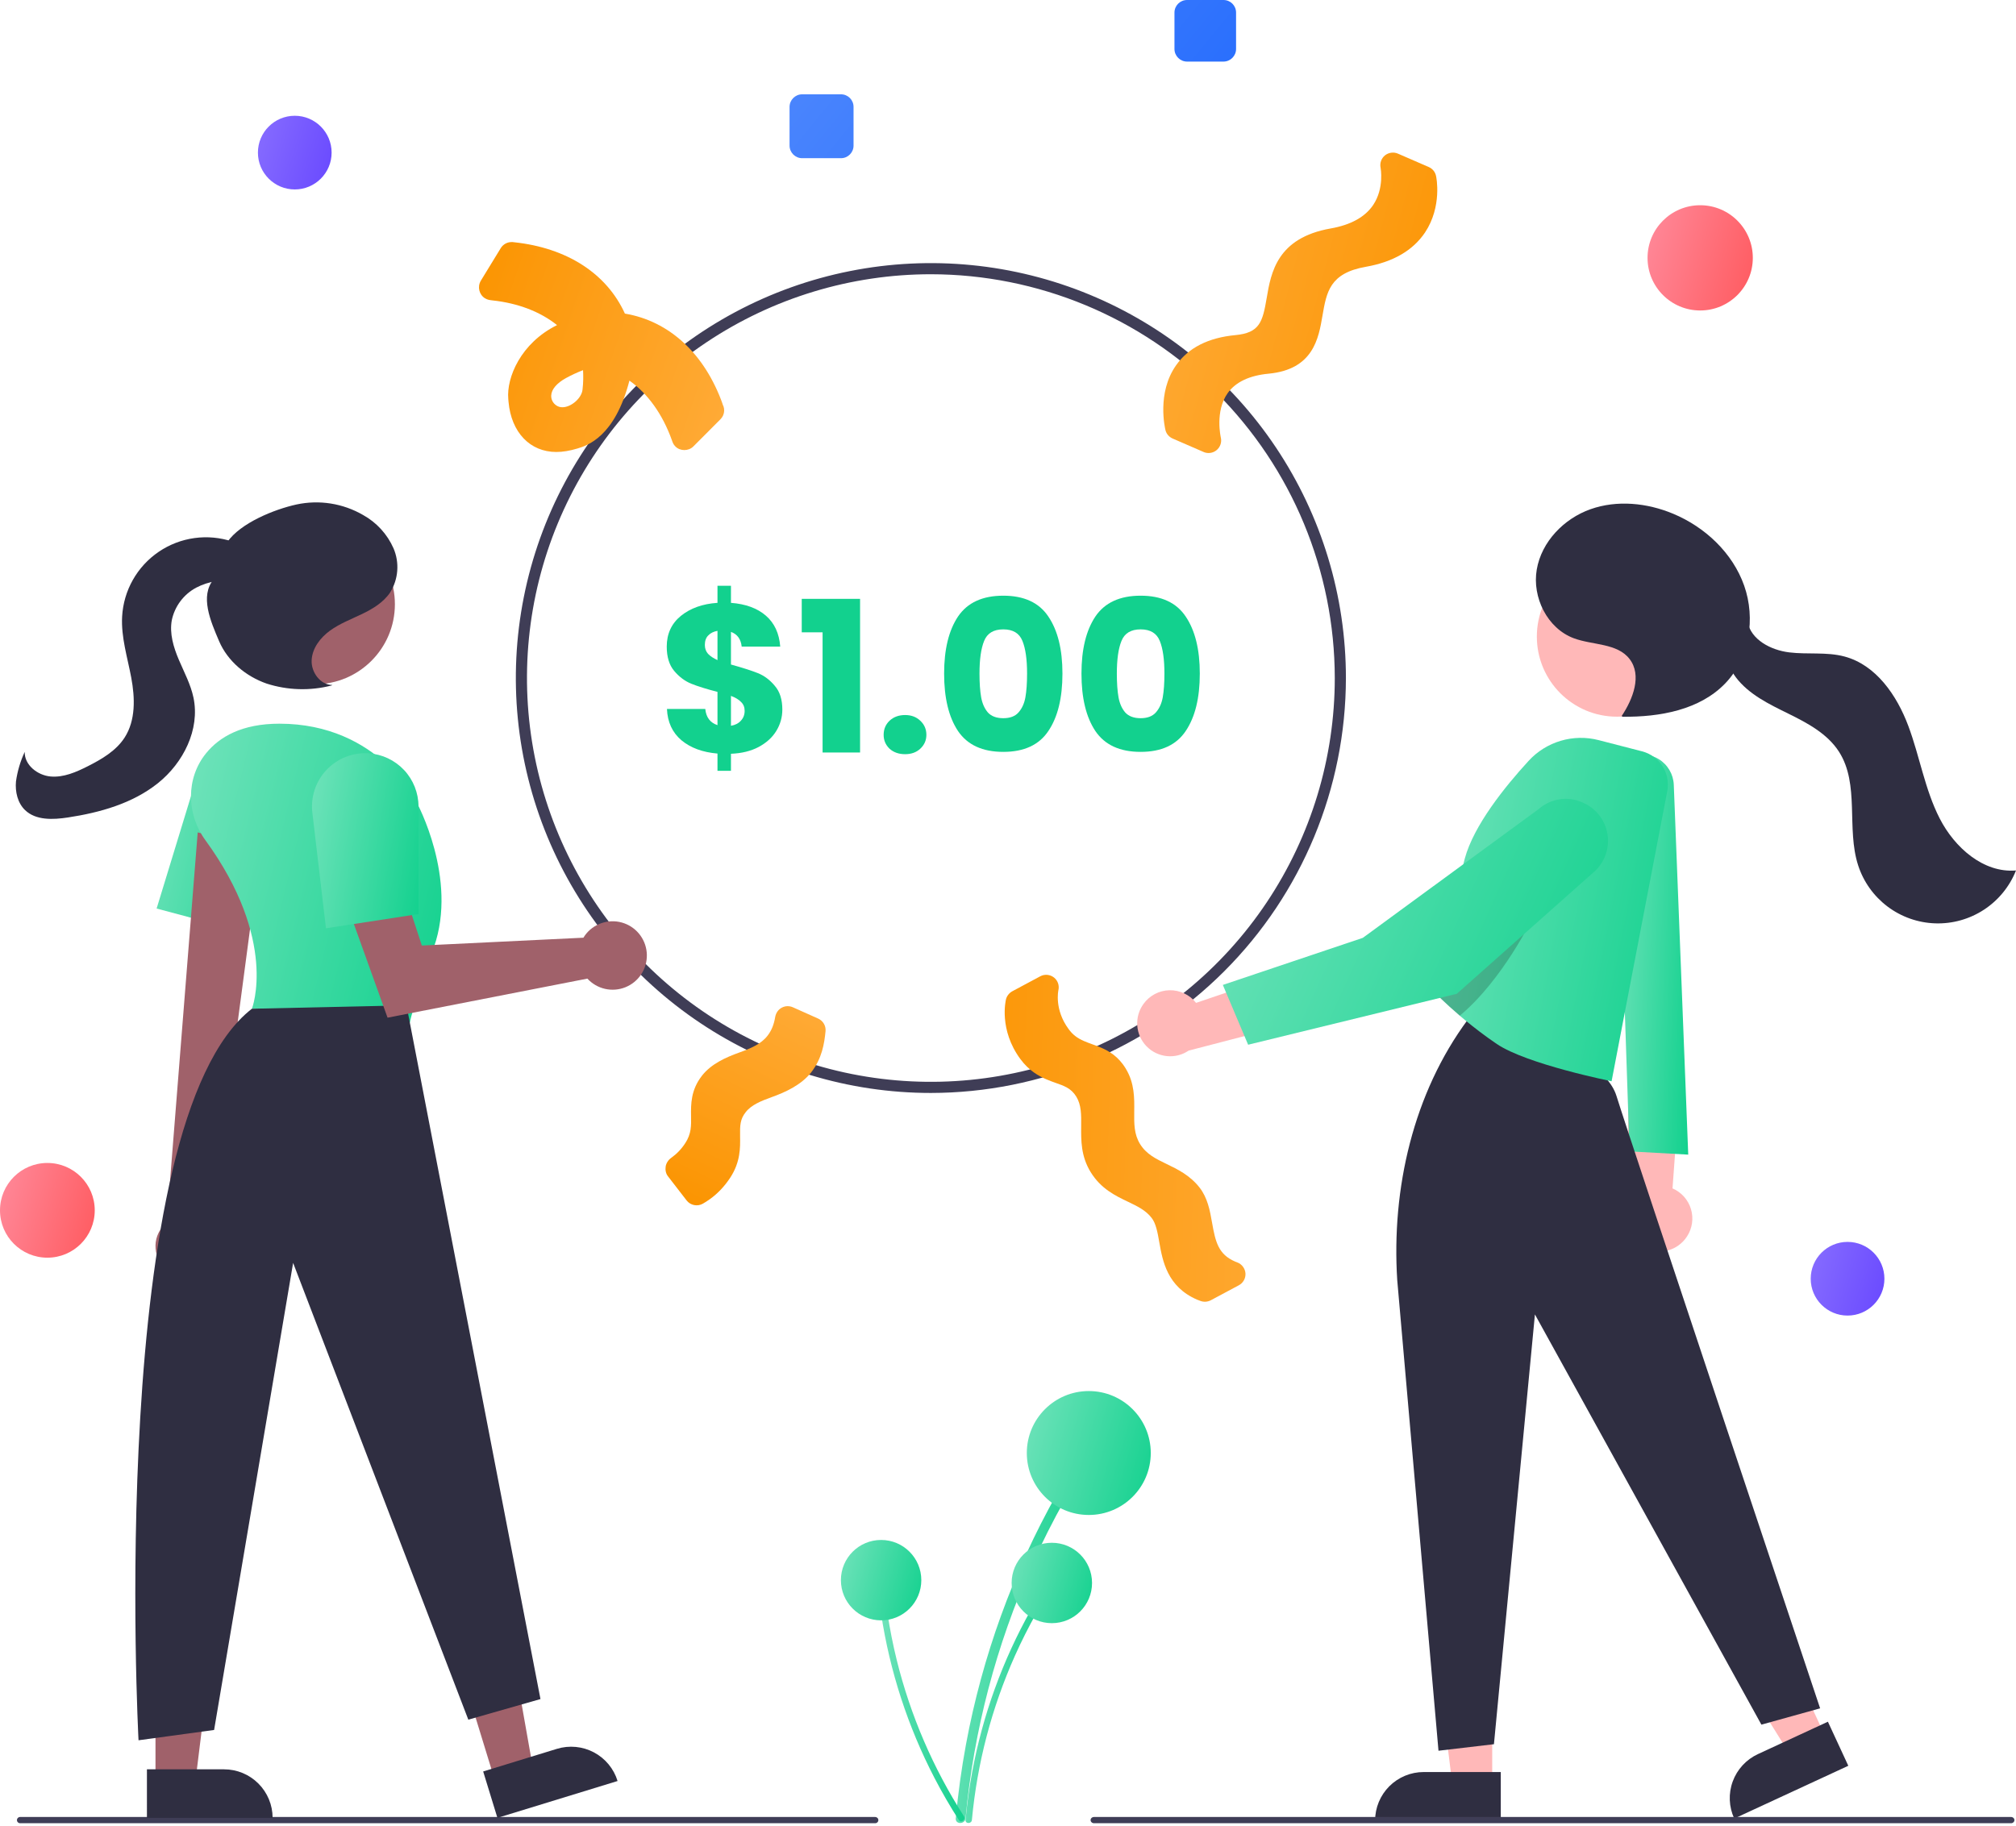 <svg width="383" height="347" viewBox="0 0 383 347" fill="none" xmlns="http://www.w3.org/2000/svg">
<path d="M283.49 338.914L275.893 338.914L272.279 309.61L283.492 309.611L283.49 338.914Z" fill="#FFB8B8"/>
<path d="M270.467 336.744H285.119V345.969H261.242C261.242 344.757 261.481 343.558 261.944 342.438C262.408 341.319 263.088 340.302 263.944 339.446C264.801 338.589 265.818 337.909 266.937 337.446C268.056 336.982 269.256 336.744 270.467 336.744Z" fill="#2F2E41"/>
<path d="M183.436 345.538C184.981 328.898 189.248 312.625 196.068 297.368C197.969 293.122 200.06 288.969 202.344 284.91C202.93 283.866 201.325 282.928 200.738 283.972C192.435 298.756 186.618 314.803 183.52 331.474C182.658 336.129 182.011 340.817 181.577 345.538C181.467 346.729 183.327 346.721 183.436 345.538Z" fill="url(#paint0_linear_2060_75697)"/>
<path d="M183.119 345.13C177.269 336.002 172.959 325.975 170.359 315.449C169.637 312.519 169.051 309.56 168.599 306.573C168.573 306.419 168.488 306.281 168.362 306.188C168.236 306.095 168.079 306.055 167.924 306.076C167.768 306.097 167.628 306.177 167.531 306.299C167.433 306.422 167.388 306.578 167.403 306.734C169.055 317.609 172.483 328.139 177.55 337.902C178.966 340.627 180.506 343.284 182.168 345.872C182.586 346.525 183.535 345.779 183.119 345.13V345.13Z" fill="url(#paint1_linear_2060_75697)"/>
<path d="M184.641 345.85C185.643 335.055 188.412 324.498 192.836 314.6C194.069 311.845 195.426 309.152 196.907 306.518C196.981 306.381 196.999 306.219 196.957 306.069C196.915 305.918 196.815 305.79 196.68 305.711C196.545 305.632 196.385 305.609 196.233 305.646C196.081 305.683 195.949 305.777 195.866 305.91C190.479 315.5 186.705 325.911 184.695 336.726C184.136 339.746 183.716 342.788 183.435 345.85C183.363 346.623 184.57 346.618 184.641 345.85H184.641Z" fill="url(#paint2_linear_2060_75697)"/>
<path d="M346.7 329.835L339.806 333.027L324.215 307.954L334.39 303.244L346.7 329.835Z" fill="#FFB8B8"/>
<path d="M333.969 333.336L347.265 327.181L351.141 335.553L329.473 345.583C328.445 343.363 328.342 340.826 329.185 338.529C330.028 336.232 331.749 334.364 333.969 333.336Z" fill="#2F2E41"/>
<path d="M382.054 346.47H207.839C207.667 346.47 207.503 346.408 207.381 346.296C207.26 346.185 207.191 346.034 207.191 345.877C207.191 345.72 207.26 345.569 207.381 345.458C207.503 345.347 207.667 345.284 207.839 345.284H382.054C382.226 345.284 382.39 345.347 382.512 345.458C382.633 345.569 382.701 345.72 382.701 345.877C382.701 346.034 382.633 346.185 382.512 346.296C382.39 346.408 382.226 346.47 382.054 346.47Z" fill="#3F3D56"/>
<path d="M166.266 346.47H3.823C3.662 346.47 3.509 346.408 3.396 346.296C3.282 346.185 3.219 346.034 3.219 345.877C3.219 345.72 3.282 345.569 3.396 345.458C3.509 345.347 3.662 345.284 3.823 345.284H166.266C166.426 345.284 166.58 345.347 166.693 345.458C166.806 345.569 166.87 345.72 166.87 345.877C166.87 346.034 166.806 346.185 166.693 346.296C166.58 346.408 166.426 346.47 166.266 346.47Z" fill="#3F3D56"/>
<path d="M93.987 338.232L101.251 336.003L96.11 306.929L85.391 310.219L93.987 338.232Z" fill="#A0616A"/>
<path d="M117.326 338.448L94.5 345.453L91.794 336.634L105.801 332.336C108.14 331.618 110.668 331.859 112.829 333.005C114.991 334.151 116.608 336.109 117.326 338.448Z" fill="#2F2E41"/>
<path d="M29.54 338.399H37.138L40.752 309.096L29.539 309.096L29.54 338.399Z" fill="#A0616A"/>
<path d="M51.791 345.452L27.915 345.453L27.914 336.228L42.566 336.228C45.012 336.227 47.359 337.199 49.089 338.929C50.819 340.659 51.791 343.006 51.791 345.452Z" fill="#2F2E41"/>
<path d="M199.828 308.453C204.046 308.453 207.466 305.033 207.466 300.815C207.466 296.596 204.046 293.176 199.828 293.176C195.609 293.176 192.189 296.596 192.189 300.815C192.189 305.033 195.609 308.453 199.828 308.453Z" fill="url(#paint3_linear_2060_75697)"/>
<path d="M167.392 307.917C171.611 307.917 175.03 304.497 175.03 300.278C175.03 296.06 171.611 292.64 167.392 292.64C163.174 292.64 159.754 296.06 159.754 300.278C159.754 304.497 163.174 307.917 167.392 307.917Z" fill="url(#paint4_linear_2060_75697)"/>
<path d="M206.848 287.892C213.351 287.892 218.622 282.621 218.622 276.118C218.622 269.616 213.351 264.344 206.848 264.344C200.346 264.344 195.074 269.616 195.074 276.118C195.074 282.621 200.346 287.892 206.848 287.892Z" fill="url(#paint5_linear_2060_75697)"/>
<path d="M320.482 234.988C320.984 234.228 321.312 233.367 321.445 232.465C321.578 231.564 321.511 230.645 321.25 229.772C320.989 228.899 320.54 228.094 319.935 227.414C319.329 226.733 318.581 226.194 317.745 225.834L319.35 203.748L309.31 209.37L309.324 229.481C308.812 230.927 308.848 232.51 309.426 233.931C310.003 235.352 311.082 236.512 312.457 237.19C313.832 237.869 315.409 238.02 316.888 237.614C318.367 237.208 319.646 236.274 320.482 234.988V234.988Z" fill="#FFB8B8"/>
<path d="M29.754 172.652L36.221 151.492C36.655 150.075 37.394 148.771 38.386 147.671C39.379 146.571 40.601 145.703 41.966 145.128C43.332 144.552 44.806 144.283 46.287 144.341C47.767 144.398 49.217 144.779 50.534 145.458C52.819 146.642 54.568 148.649 55.426 151.074C56.285 153.499 56.19 156.16 55.16 158.518L46.938 177.243L29.754 172.652Z" fill="url(#paint6_linear_2060_75697)"/>
<path d="M176.848 207.697C161.254 207.697 146.009 203.072 133.043 194.408C120.076 185.744 109.97 173.43 104.002 159.022C98.034 144.615 96.473 128.761 99.515 113.466C102.557 98.171 110.067 84.121 121.094 73.094C132.121 62.067 146.171 54.557 161.466 51.515C176.761 48.473 192.615 50.034 207.022 56.002C221.43 61.97 233.744 72.076 242.408 85.043C251.072 98.009 255.697 113.254 255.697 128.848C255.673 149.753 247.358 169.795 232.576 184.576C217.795 199.358 197.753 207.673 176.848 207.697ZM176.848 52.115C161.672 52.115 146.836 56.615 134.218 65.047C121.599 73.478 111.764 85.463 105.956 99.484C100.148 113.505 98.629 128.933 101.589 143.818C104.55 158.703 111.858 172.376 122.59 183.107C133.321 193.838 146.994 201.146 161.878 204.107C176.763 207.068 192.192 205.548 206.213 199.741C220.234 193.933 232.218 184.098 240.65 171.479C249.081 158.86 253.582 144.025 253.582 128.848C253.559 108.504 245.467 89 231.082 74.615C216.696 60.23 197.192 52.138 176.848 52.115Z" fill="#3F3D56"/>
<path d="M217.227 190.798C217.79 190.006 218.531 189.356 219.39 188.901C220.248 188.446 221.202 188.198 222.173 188.177C223.145 188.155 224.108 188.362 224.986 188.779C225.864 189.196 226.632 189.813 227.229 190.579L248.195 183.453L245.289 194.587L225.825 199.647C224.606 200.473 223.136 200.843 221.671 200.693C220.207 200.543 218.842 199.882 217.817 198.826C216.791 197.771 216.17 196.387 216.062 194.919C215.954 193.451 216.366 191.992 217.227 190.798Z" fill="#FFB8B8"/>
<path d="M317.985 149.135L320.731 219.417L309.576 218.797L307.098 145.056L309.45 143.949C310.345 143.528 311.33 143.335 312.318 143.387C313.306 143.44 314.265 143.736 315.11 144.25C315.955 144.763 316.66 145.478 317.162 146.33C317.664 147.183 317.947 148.146 317.985 149.135Z" fill="url(#paint7_linear_2060_75697)"/>
<path d="M265.449 243.282L273.285 332.694L283.819 331.455L291.605 249.782L334.632 327.737L345.787 324.638C345.787 324.638 309.885 217.249 307.097 208.264C304.04 198.414 279.831 194.631 279.831 194.631L278.901 193.701C268.499 207.704 264.332 225.874 265.449 243.282Z" fill="#2F2E41"/>
<path d="M351 250C354.866 250 358 246.866 358 243C358 239.134 354.866 236 351 236C347.134 236 344 239.134 344 243C344 246.866 347.134 250 351 250Z" fill="url(#paint8_linear_2060_75697)"/>
<path d="M9 239C13.971 239 18 234.971 18 230C18 225.029 13.971 221 9 221C4.029 221 0 225.029 0 230C0 234.971 4.029 239 9 239Z" fill="url(#paint9_linear_2060_75697)"/>
<path d="M316.747 150.339L306.17 205.471C306.17 205.471 290.095 202.261 284.369 198.394C282.101 196.858 280.044 195.271 278.309 193.834C277.968 193.555 277.646 193.276 277.33 193.009C274.467 190.562 272.707 188.74 272.707 188.74C272.707 188.74 273.624 184.247 274.745 178.93C275.997 172.975 277.516 165.979 278.29 163.123C279.994 156.858 285.844 149.558 290.405 144.588C292.056 142.786 294.167 141.467 296.51 140.773C298.854 140.078 301.343 140.035 303.709 140.647L311.963 142.779C313.573 143.194 314.963 144.207 315.852 145.611C316.741 147.016 317.061 148.706 316.747 150.339Z" fill="url(#paint10_linear_2060_75697)"/>
<path opacity="0.2" d="M291.167 174.42C291.167 174.42 285.478 186.243 277.33 193.01C274.467 190.562 272.707 188.74 272.707 188.74C272.707 188.74 273.624 184.248 274.745 178.931C281.574 175.324 288.614 173.05 291.167 174.42Z" fill="black"/>
<path d="M31.474 241.062C30.85 240.515 30.353 239.838 30.019 239.078C29.685 238.318 29.522 237.494 29.541 236.664C29.559 235.834 29.76 235.019 30.128 234.275C30.496 233.531 31.023 232.877 31.671 232.358L37.561 158.187L49.54 161.179L39.949 233.532C40.748 234.679 41.098 236.078 40.933 237.466C40.769 238.854 40.101 240.133 39.056 241.061C38.011 241.989 36.663 242.502 35.265 242.502C33.868 242.502 32.519 241.99 31.474 241.062Z" fill="#A0616A"/>
<path d="M301.254 152.778C300.692 152.491 300.105 152.258 299.5 152.081C298.264 151.742 296.963 151.716 295.715 152.003C294.466 152.291 293.308 152.884 292.345 153.729L258.909 178.221L232.316 187.166L237.121 198.531L276.765 188.849L303.058 165.483C303.963 164.615 304.648 163.545 305.058 162.36C305.467 161.175 305.588 159.909 305.412 158.668C305.236 157.427 304.767 156.245 304.044 155.221C303.321 154.197 302.364 153.359 301.254 152.778Z" fill="url(#paint11_linear_2060_75697)"/>
<path d="M39.015 159.658C35.398 154.693 35.286 147.854 39.183 143.104C41.725 140.005 45.978 137.524 53.079 137.524C72.006 137.524 79.185 152.535 79.185 152.535C79.185 152.535 87.016 166.893 82.448 179.946C77.879 192.999 77.879 194.304 77.879 194.304L47.858 191.694C47.858 191.694 52.922 178.751 39.015 159.658Z" fill="url(#paint12_linear_2060_75697)"/>
<path d="M77.225 191.042L102.678 322.876L88.972 326.791L55.687 239.99L40.676 328.749L26.318 330.707C26.318 330.707 20.02 213.267 47.856 191.694L77.225 191.042Z" fill="#2F2E41"/>
<path d="M214.271 228.359C211.871 227.216 209.155 225.901 207.205 222.739C205.339 219.698 205.379 216.701 205.401 214.02C205.423 211.849 205.448 209.986 204.472 208.388C203.474 206.762 202.079 206.327 200.545 205.781C199.938 205.569 199.324 205.336 198.736 205.082C197.432 204.516 195.516 203.514 193.854 201.26C189.736 195.676 191.066 190.138 191.116 189.904C191.277 189.259 191.723 188.703 192.307 188.377L197.631 185.526C198.454 185.083 199.487 185.173 200.226 185.749C200.964 186.325 201.296 187.286 201.066 188.209C201.068 188.243 200.262 191.828 203.019 195.562C203.776 196.606 204.631 197.266 205.949 197.838C206.451 198.056 206.965 198.245 207.479 198.434C208.071 198.64 208.643 198.854 209.216 199.102C210.65 199.724 212.461 200.731 213.868 203.062C215.559 205.839 215.511 208.697 215.481 211.239C215.453 213.543 215.442 215.531 216.578 217.387C217.791 219.343 219.58 220.205 221.65 221.205C223.691 222.193 226.019 223.305 227.867 225.64C229.424 227.626 229.862 230.031 230.269 232.353C230.917 236.041 231.477 238.362 234.63 239.73L235.067 239.902C235.917 240.22 236.549 241.039 236.615 241.987C236.672 242.915 236.182 243.809 235.345 244.247L230.02 247.097C229.408 247.411 228.689 247.457 228.061 247.218C227.839 247.139 227.618 247.06 227.403 246.967C221.741 244.51 220.866 239.617 220.238 236.041C219.922 234.217 219.603 232.478 218.791 231.444C217.669 229.987 216.089 229.233 214.271 228.359Z" fill="url(#paint13_linear_2060_75697)"/>
<path d="M111.435 177.357C111.214 177.62 111.015 177.899 110.838 178.193L80.142 179.681L74.232 161.637L63.969 166.515L73.628 193.391L111.591 185.966C112.483 186.94 113.65 187.62 114.938 187.914C116.225 188.208 117.572 188.103 118.798 187.614C120.025 187.124 121.073 186.273 121.804 185.172C122.535 184.072 122.914 182.776 122.89 181.455C122.866 180.135 122.44 178.853 121.67 177.78C120.9 176.707 119.821 175.894 118.578 175.45C117.334 175.005 115.985 174.949 114.709 175.29C113.433 175.63 112.291 176.351 111.435 177.357V177.357Z" fill="#A0616A"/>
<path d="M154.141 203.741C152.217 206.21 149.144 207.579 146.606 208.489C144.592 209.217 142.743 209.962 141.673 211.341C140.598 212.685 140.57 213.856 140.603 215.945C140.634 218.112 140.677 220.808 138.736 223.788C137.669 225.414 136.361 226.809 134.848 227.889C134.391 228.216 133.953 228.491 133.519 228.743C132.492 229.322 131.17 229.057 130.451 228.131L126.895 223.528C126.497 223.025 126.366 222.331 126.462 221.686C126.559 221.041 126.964 220.426 127.485 220.053C128.579 219.272 129.472 218.346 130.199 217.213C131.343 215.454 131.325 213.95 131.285 212.04C131.258 209.851 131.227 207.146 133.364 204.411C135.142 202.142 137.921 200.925 140.424 200.021C142.593 199.24 144.578 198.417 145.806 196.83C146.576 195.838 147.03 194.727 147.288 193.179C147.43 192.463 147.886 191.811 148.534 191.483C149.186 191.132 149.962 191.116 150.64 191.419L155.435 193.563C156.372 193.988 156.94 194.945 156.835 195.98C156.599 198.338 156.172 201.101 154.141 203.741Z" fill="url(#paint14_linear_2060_75697)"/>
<path d="M59.343 154.431C59.17 152.959 59.322 151.468 59.788 150.062C60.255 148.655 61.025 147.369 62.044 146.293C63.062 145.217 64.305 144.378 65.683 143.835C67.062 143.292 68.543 143.059 70.022 143.152C72.589 143.316 74.998 144.451 76.759 146.326C78.521 148.202 79.503 150.676 79.507 153.249V173.7L61.928 176.405L59.343 154.431Z" fill="url(#paint15_linear_2060_75697)"/>
<path d="M307.191 136.193C315.596 136.193 322.41 129.378 322.41 120.973C322.41 112.567 315.596 105.753 307.191 105.753C298.785 105.753 291.971 112.567 291.971 120.973C291.971 129.378 298.785 136.193 307.191 136.193Z" fill="#FFB8B8"/>
<path d="M308.092 136.052C310.258 132.809 311.968 128.314 309.583 125.229C307.229 122.183 302.586 122.632 298.98 121.285C293.958 119.408 291.046 113.508 291.954 108.225C292.862 102.941 297.104 98.561 302.156 96.769C307.209 94.977 312.907 95.56 317.855 97.623C323.946 100.164 329.171 105.078 331.362 111.303C333.553 117.529 332.381 125.003 327.836 129.788C322.963 134.918 315.315 136.285 308.24 136.202" fill="#2F2E41"/>
<path d="M331.992 118.106C332.612 121.571 336.413 123.538 339.906 123.971C343.399 124.403 347.012 123.849 350.412 124.757C356.407 126.359 360.361 132.124 362.537 137.935C364.714 143.746 365.679 150.018 368.507 155.541C371.334 161.064 376.817 165.934 383 165.417C381.789 168.467 379.666 171.069 376.921 172.867C374.177 174.666 370.944 175.574 367.664 175.468C364.384 175.362 361.217 174.246 358.595 172.273C355.973 170.3 354.023 167.566 353.011 164.445C350.74 157.432 353.347 149.069 349.375 142.859C347.177 139.423 343.381 137.402 339.721 135.601C336.061 133.8 332.219 131.951 329.765 128.693C327.311 125.435 326.821 120.288 329.845 117.551" fill="#2F2E41"/>
<path d="M148.628 134.84C148.628 136.306 148.241 137.666 147.468 138.92C146.721 140.146 145.601 141.16 144.108 141.96C142.641 142.733 140.895 143.16 138.868 143.24V146.48H136.308V143.2C133.481 142.96 131.201 142.12 129.468 140.68C127.735 139.213 126.815 137.226 126.708 134.72H133.988C134.148 136.32 134.921 137.346 136.308 137.8V131.48C134.228 130.946 132.561 130.426 131.308 129.92C130.081 129.413 129.001 128.6 128.068 127.48C127.135 126.36 126.668 124.826 126.668 122.88C126.668 120.453 127.561 118.506 129.348 117.04C131.161 115.573 133.481 114.746 136.308 114.56V111.32H138.868V114.56C141.668 114.773 143.881 115.586 145.508 117C147.135 118.413 148.041 120.373 148.228 122.88H140.908C140.748 121.44 140.068 120.506 138.868 120.08V126.28C141.081 126.893 142.788 127.44 143.988 127.92C145.188 128.4 146.255 129.2 147.188 130.32C148.148 131.413 148.628 132.92 148.628 134.84ZM133.908 122.56C133.908 123.226 134.108 123.786 134.508 124.24C134.935 124.693 135.535 125.093 136.308 125.44V119.88C135.561 120.013 134.975 120.306 134.548 120.76C134.121 121.186 133.908 121.786 133.908 122.56ZM138.868 137.92C139.668 137.786 140.295 137.466 140.748 136.96C141.228 136.453 141.468 135.826 141.468 135.08C141.468 134.386 141.241 133.826 140.788 133.4C140.361 132.946 139.721 132.56 138.868 132.24V137.92Z" fill="#12D18E"/>
<path d="M152.316 120.16V113.8H163.396V143H156.276V120.16H152.316Z" fill="#12D18E"/>
<path d="M171.955 143.32C170.755 143.32 169.768 142.973 168.995 142.28C168.248 141.56 167.875 140.68 167.875 139.64C167.875 138.573 168.248 137.68 168.995 136.96C169.768 136.24 170.755 135.88 171.955 135.88C173.128 135.88 174.088 136.24 174.835 136.96C175.608 137.68 175.995 138.573 175.995 139.64C175.995 140.68 175.608 141.56 174.835 142.28C174.088 142.973 173.128 143.32 171.955 143.32Z" fill="#12D18E"/>
<path d="M179.364 128C179.364 123.413 180.244 119.8 182.004 117.16C183.791 114.52 186.658 113.2 190.604 113.2C194.551 113.2 197.404 114.52 199.164 117.16C200.951 119.8 201.844 123.413 201.844 128C201.844 132.64 200.951 136.28 199.164 138.92C197.404 141.56 194.551 142.88 190.604 142.88C186.658 142.88 183.791 141.56 182.004 138.92C180.244 136.28 179.364 132.64 179.364 128ZM195.124 128C195.124 125.306 194.831 123.24 194.244 121.8C193.658 120.333 192.444 119.6 190.604 119.6C188.764 119.6 187.551 120.333 186.964 121.8C186.378 123.24 186.084 125.306 186.084 128C186.084 129.813 186.191 131.32 186.404 132.52C186.618 133.693 187.044 134.653 187.684 135.4C188.351 136.12 189.324 136.48 190.604 136.48C191.884 136.48 192.844 136.12 193.484 135.4C194.151 134.653 194.591 133.693 194.804 132.52C195.018 131.32 195.124 129.813 195.124 128Z" fill="#12D18E"/>
<path d="M205.458 128C205.458 123.413 206.338 119.8 208.098 117.16C209.885 114.52 212.751 113.2 216.698 113.2C220.645 113.2 223.498 114.52 225.258 117.16C227.045 119.8 227.938 123.413 227.938 128C227.938 132.64 227.045 136.28 225.258 138.92C223.498 141.56 220.645 142.88 216.698 142.88C212.751 142.88 209.885 141.56 208.098 138.92C206.338 136.28 205.458 132.64 205.458 128ZM221.218 128C221.218 125.306 220.925 123.24 220.338 121.8C219.751 120.333 218.538 119.6 216.698 119.6C214.858 119.6 213.645 120.333 213.058 121.8C212.471 123.24 212.178 125.306 212.178 128C212.178 129.813 212.285 131.32 212.498 132.52C212.711 133.693 213.138 134.653 213.778 135.4C214.445 136.12 215.418 136.48 216.698 136.48C217.978 136.48 218.938 136.12 219.578 135.4C220.245 134.653 220.685 133.693 220.898 132.52C221.111 131.32 221.218 129.813 221.218 128Z" fill="#12D18E"/>
<path d="M59.802 130.038C68.208 130.038 75.022 123.224 75.022 114.818C75.022 106.412 68.208 99.598 59.802 99.598C51.396 99.598 44.582 106.412 44.582 114.818C44.582 123.224 51.396 130.038 59.802 130.038Z" fill="#A0616A"/>
<path d="M63.149 130.176C60.865 130.166 59.102 127.761 59.205 125.479C59.307 123.197 60.84 121.189 62.687 119.844C64.533 118.5 66.699 117.681 68.758 116.692C70.817 115.703 72.859 114.47 74.13 112.572C74.898 111.33 75.357 109.922 75.467 108.465C75.578 107.009 75.337 105.547 74.764 104.204C73.581 101.516 71.549 99.291 68.981 97.868C65.159 95.652 60.648 94.939 56.329 95.868C52.06 96.804 45.699 99.397 43.198 102.981L40.59 110.081C37.933 113.276 39.99 118.021 41.624 121.842C43.257 125.663 46.735 128.538 50.659 129.905C54.641 131.184 58.903 131.312 62.954 130.274" fill="#2F2E41"/>
<path d="M49.239 106.53C48.118 104.733 46.175 103.591 44.166 102.92C41.84 102.143 39.365 101.914 36.934 102.25C34.504 102.586 32.185 103.479 30.156 104.858C28.127 106.237 26.444 108.066 25.238 110.203C24.032 112.339 23.335 114.725 23.201 117.174C22.988 121.087 24.214 124.913 24.934 128.765C25.654 132.617 25.797 136.872 23.673 140.165C22.055 142.673 19.358 144.253 16.695 145.601C14.476 146.725 12.075 147.78 9.598 147.556C7.12 147.332 4.63 145.369 4.696 142.883C3.866 144.666 3.306 146.562 3.034 148.51C2.86 150.465 3.342 152.575 4.754 153.939C6.807 155.921 10.06 155.776 12.882 155.349C18.99 154.423 25.175 152.687 30.001 148.829C34.826 144.972 38.028 138.62 36.758 132.575C36.227 130.049 34.979 127.744 33.971 125.368C32.963 122.992 32.176 120.394 32.639 117.855C32.913 116.547 33.471 115.315 34.273 114.246C35.075 113.178 36.102 112.298 37.282 111.669C39.667 110.429 42.396 110.015 45.042 110.493C46.776 110.777 48.942 111.219 49.971 109.794C50.243 109.343 50.383 108.823 50.373 108.296C50.362 107.768 50.203 107.255 49.913 106.814C49.319 105.943 48.563 105.194 47.687 104.609" fill="#2F2E41"/>
<path d="M92.141 56.688C92.625 56.984 93.032 57.016 93.485 57.078C98.407 57.594 102.672 59.25 105.828 61.781C98.922 65.188 96.204 71.781 96.563 75.797C96.563 75.953 96.578 76.156 96.61 76.359C97.125 82.156 100.688 85.891 105.688 85.891C106.922 85.891 108.235 85.672 109.688 85.234C111.516 84.688 116.797 83.078 119.578 72.328C123.063 74.797 125.875 78.703 127.641 83.641C127.797 84.094 127.922 84.469 128.328 84.859C129.219 85.75 130.797 85.75 131.703 84.859L136.875 79.672C137.766 78.781 137.813 77.375 137 76.438C137.235 76.719 137.328 76.922 137.313 76.859C133.907 67.234 127.157 61 118.719 59.594C115.266 52 107.735 47.094 97.641 46.031C97.485 46 97.344 46 97.188 46C96.391 46 95.594 46.406 95.141 47.141L91.329 53.375C90.672 54.531 91.032 56 92.141 56.688ZM107.5 71.859C108.641 71.234 109.782 70.719 110.766 70.344C110.828 71.406 110.828 72.688 110.672 74C110.547 75.609 108.547 77.391 106.844 77.391C106.422 77.391 106.047 77.281 105.719 77.062C105.063 76.641 104.688 75.922 104.719 75.172C104.766 74 105.75 72.828 107.5 71.859Z" fill="url(#paint16_linear_2060_75697)"/>
<path d="M323 59C328.523 59 333 54.523 333 49C333 43.477 328.523 39 323 39C317.477 39 313 43.477 313 49C313 54.523 317.477 59 323 59Z" fill="url(#paint17_linear_2060_75697)"/>
<path d="M56 36C59.866 36 63 32.866 63 29C63 25.134 59.866 22 56 22C52.134 22 49 25.134 49 29C49 32.866 52.134 36 56 36Z" fill="url(#paint18_linear_2060_75697)"/>
<path d="M232.438 0H225.516C224.203 0 223.125 1.062 223.125 2.391V9.312C223.125 10.625 224.203 11.703 225.516 11.703H232.438C233.75 11.703 234.828 10.625 234.828 9.312V2.391C234.828 1.062 233.766 0 232.438 0ZM159.766 17.922H152.391C151.078 17.922 150 19 150 20.312V27.672C150 28.984 151.078 30.062 152.391 30.062H159.766C161.094 30.062 162.156 28.984 162.156 27.672V20.312C162.156 18.984 161.094 17.922 159.766 17.922Z" fill="url(#paint19_linear_2060_75697)"/>
<path d="M272.818 33.433C272.662 32.667 272.131 32.042 271.443 31.745L265.584 29.198C264.756 28.839 263.803 28.98 263.115 29.526C262.412 30.105 262.1 31.011 262.287 31.886C262.287 31.917 263.021 35.745 260.881 38.948C259.334 41.245 256.615 42.745 252.787 43.417C242.6 45.214 241.459 51.823 240.646 56.636C239.865 61.198 239.318 63.245 234.693 63.683C229.553 64.167 225.771 66.089 223.443 69.401C219.709 74.683 221.35 81.448 221.412 81.73C221.584 82.448 222.1 83.042 222.787 83.339L228.646 85.886C228.959 86.026 229.287 86.089 229.6 86.089C229.962 86.09 230.319 86.008 230.645 85.85C230.971 85.693 231.257 85.463 231.482 85.178C231.706 84.894 231.862 84.562 231.94 84.208C232.017 83.855 232.013 83.488 231.928 83.136C231.928 83.089 230.771 78.167 233.24 74.698C234.74 72.605 237.35 71.355 241.021 71.011C249.506 70.198 250.506 64.308 251.24 60.011C252.021 55.48 252.615 51.901 259.49 50.698C264.646 49.792 268.428 47.605 270.725 44.183C274.006 39.245 272.881 33.667 272.818 33.433Z" fill="url(#paint20_linear_2060_75697)"/>
<defs>
<linearGradient id="paint0_linear_2060_75697" x1="202.471" y1="346.428" x2="175.761" y2="343.856" gradientUnits="userSpaceOnUse">
<stop stop-color="#12D18E"/>
<stop offset="1" stop-color="#71E3BB"/>
</linearGradient>
<linearGradient id="paint1_linear_2060_75697" x1="183.222" y1="346.124" x2="163.077" y2="343.817" gradientUnits="userSpaceOnUse">
<stop stop-color="#12D18E"/>
<stop offset="1" stop-color="#71E3BB"/>
</linearGradient>
<linearGradient id="paint2_linear_2060_75697" x1="196.979" y1="346.428" x2="179.664" y2="344.761" gradientUnits="userSpaceOnUse">
<stop stop-color="#12D18E"/>
<stop offset="1" stop-color="#71E3BB"/>
</linearGradient>
<linearGradient id="paint3_linear_2060_75697" x1="207.466" y1="308.453" x2="189.288" y2="303.182" gradientUnits="userSpaceOnUse">
<stop stop-color="#12D18E"/>
<stop offset="1" stop-color="#71E3BB"/>
</linearGradient>
<linearGradient id="paint4_linear_2060_75697" x1="175.03" y1="307.917" x2="156.853" y2="302.646" gradientUnits="userSpaceOnUse">
<stop stop-color="#12D18E"/>
<stop offset="1" stop-color="#71E3BB"/>
</linearGradient>
<linearGradient id="paint5_linear_2060_75697" x1="218.622" y1="287.892" x2="190.602" y2="279.768" gradientUnits="userSpaceOnUse">
<stop stop-color="#12D18E"/>
<stop offset="1" stop-color="#71E3BB"/>
</linearGradient>
<linearGradient id="paint6_linear_2060_75697" x1="56.008" y1="177.243" x2="23.862" y2="169.807" gradientUnits="userSpaceOnUse">
<stop stop-color="#12D18E"/>
<stop offset="1" stop-color="#71E3BB"/>
</linearGradient>
<linearGradient id="paint7_linear_2060_75697" x1="320.731" y1="219.417" x2="303.192" y2="218.505" gradientUnits="userSpaceOnUse">
<stop stop-color="#12D18E"/>
<stop offset="1" stop-color="#71E3BB"/>
</linearGradient>
<linearGradient id="paint8_linear_2060_75697" x1="358" y1="250" x2="341.341" y2="245.17" gradientUnits="userSpaceOnUse">
<stop stop-color="#6949FF"/>
<stop offset="1" stop-color="#876DFF"/>
</linearGradient>
<linearGradient id="paint9_linear_2060_75697" x1="18" y1="239" x2="-3.418" y2="232.79" gradientUnits="userSpaceOnUse">
<stop stop-color="#FF5A5F"/>
<stop offset="1" stop-color="#FF8A9B"/>
</linearGradient>
<linearGradient id="paint10_linear_2060_75697" x1="316.865" y1="205.471" x2="262.015" y2="194.709" gradientUnits="userSpaceOnUse">
<stop stop-color="#12D18E"/>
<stop offset="1" stop-color="#71E3BB"/>
</linearGradient>
<linearGradient id="paint11_linear_2060_75697" x1="305.491" y1="198.531" x2="227.234" y2="162.998" gradientUnits="userSpaceOnUse">
<stop stop-color="#12D18E"/>
<stop offset="1" stop-color="#71E3BB"/>
</linearGradient>
<linearGradient id="paint12_linear_2060_75697" x1="83.879" y1="194.304" x2="25.905" y2="180.214" gradientUnits="userSpaceOnUse">
<stop stop-color="#12D18E"/>
<stop offset="1" stop-color="#71E3BB"/>
</linearGradient>
<linearGradient id="paint13_linear_2060_75697" x1="176.001" y1="224.667" x2="251.12" y2="226.791" gradientUnits="userSpaceOnUse">
<stop stop-color="#FB9400"/>
<stop offset="1" stop-color="#FFAB38"/>
</linearGradient>
<linearGradient id="paint14_linear_2060_75697" x1="131.642" y1="230.179" x2="151.791" y2="188.43" gradientUnits="userSpaceOnUse">
<stop stop-color="#FB9400"/>
<stop offset="1" stop-color="#FFAB38"/>
</linearGradient>
<linearGradient id="paint15_linear_2060_75697" x1="79.507" y1="176.405" x2="54.194" y2="171.941" gradientUnits="userSpaceOnUse">
<stop stop-color="#12D18E"/>
<stop offset="1" stop-color="#71E3BB"/>
</linearGradient>
<linearGradient id="paint16_linear_2060_75697" x1="91.001" y1="46" x2="144.905" y2="64.249" gradientUnits="userSpaceOnUse">
<stop stop-color="#FB9400"/>
<stop offset="1" stop-color="#FFAB38"/>
</linearGradient>
<linearGradient id="paint17_linear_2060_75697" x1="333" y1="59" x2="309.202" y2="52.1" gradientUnits="userSpaceOnUse">
<stop stop-color="#FF5A5F"/>
<stop offset="1" stop-color="#FF8A9B"/>
</linearGradient>
<linearGradient id="paint18_linear_2060_75697" x1="63" y1="36" x2="46.341" y2="31.17" gradientUnits="userSpaceOnUse">
<stop stop-color="#6949FF"/>
<stop offset="1" stop-color="#876DFF"/>
</linearGradient>
<linearGradient id="paint19_linear_2060_75697" x1="234.828" y1="30.062" x2="169.279" y2="-23.565" gradientUnits="userSpaceOnUse">
<stop stop-color="#246BFD"/>
<stop offset="1" stop-color="#5089FD"/>
</linearGradient>
<linearGradient id="paint20_linear_2060_75697" x1="273.054" y1="86.089" x2="210.294" y2="69.497" gradientUnits="userSpaceOnUse">
<stop stop-color="#FB9400"/>
<stop offset="1" stop-color="#FFAB38"/>
</linearGradient>
</defs>
</svg>
